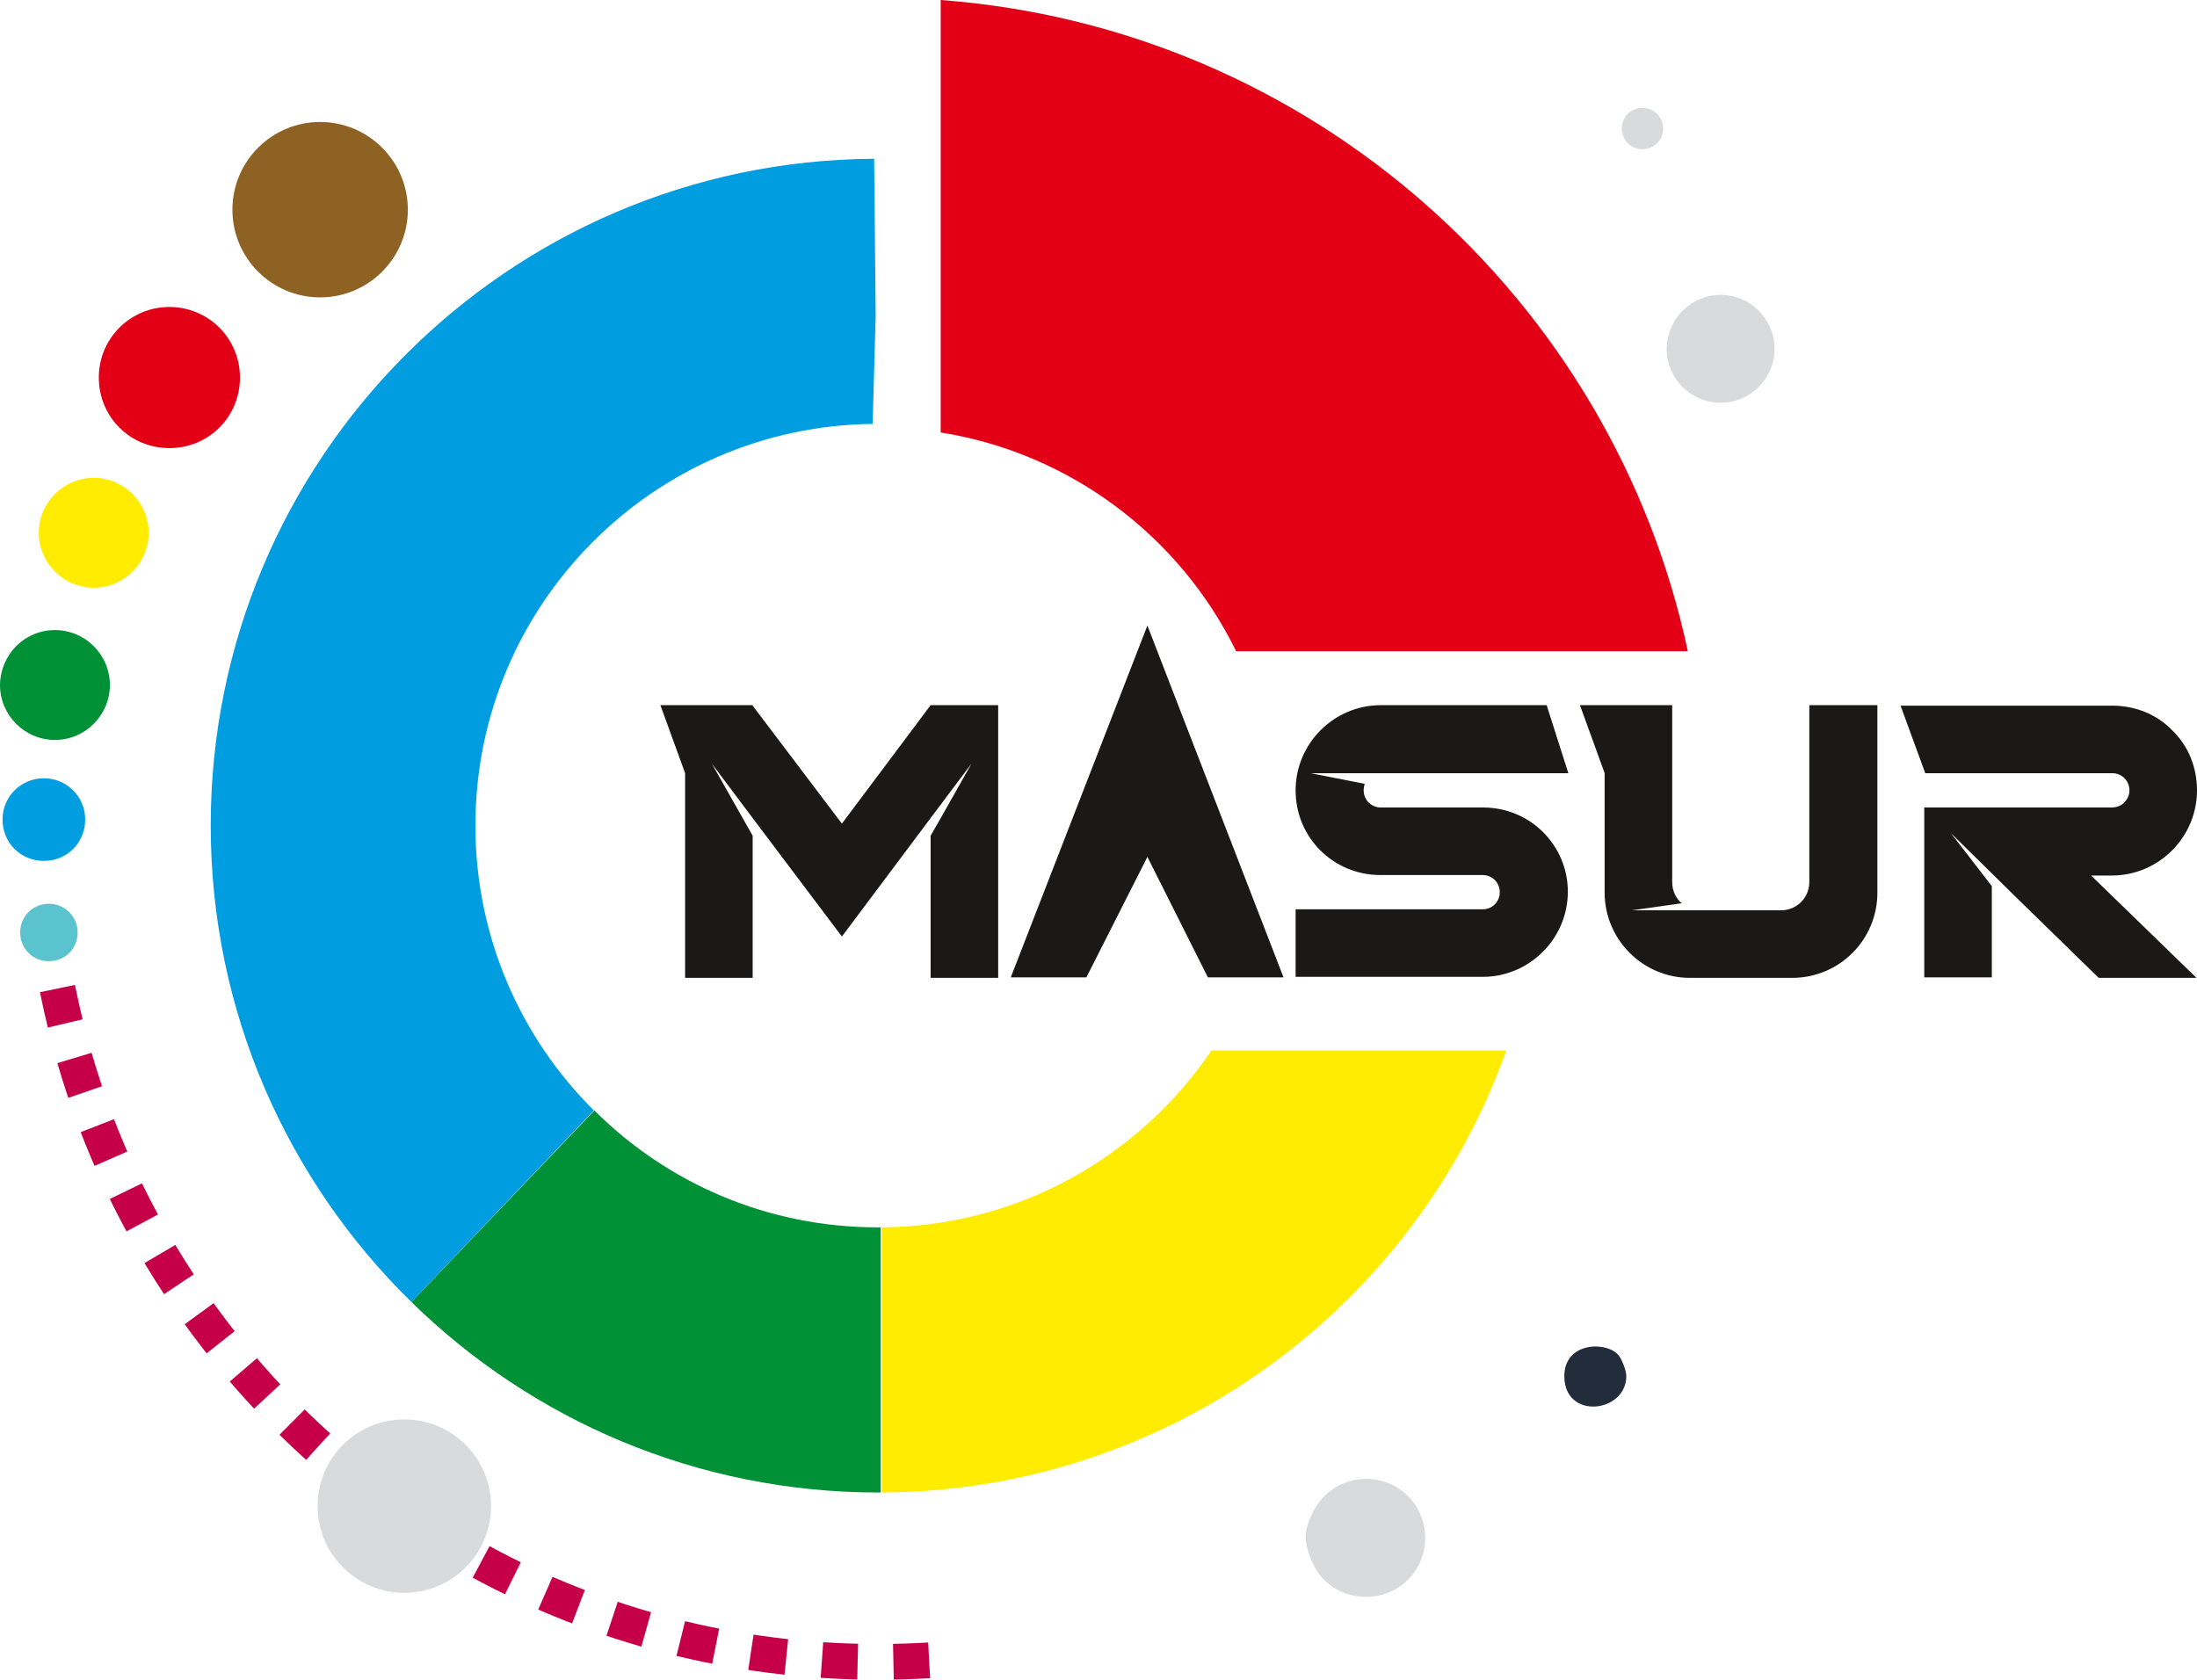 <?xml version="1.0" encoding="UTF-8"?>
<svg id="Capa_2" data-name="Capa 2" xmlns="http://www.w3.org/2000/svg" viewBox="0 0 435.8 333.24">
  <g id="svg41">
    <g id="Layer1000">
      <path id="path2" d="m259,305c0,2.5,1.8,6.4,3.1,7.8,9.3,10.5,27.5-2.9,16.7-15.3-8.2-9.3-19.8.1-19.8,7.5Z" style="fill: #d8d6d5; fill-rule: evenodd; stroke-width: 0px;"/>
      <path id="path4" d="m310.3,273c0,8.8,12.3,7.3,12.3,0,0-1.1-.9-3.4-1.6-4.2-2.5-2.8-10.7-2.5-10.7,4.2h0Z" style="fill: #232c3b; fill-rule: evenodd; stroke-width: 0px;"/>
      <path id="path8" d="m184.6,139.9h0l-17.6,23.5-17.7-23.4v-.1h-18.3l4.9,13.5v40.6h13.4v-28.2c-2.1-3.7-7.7-13.6-8.1-14.3l8.1,10.8,17.7,23.5,17.6-23.5,8.1-10.8c-.4.7-6,10.7-8.1,14.3v28.2h13.4v-54.1h-13.4Zm43-15.8h0l-27.1,69.8h15l12.1-23.9,12,23.9h15l-27-69.8Zm78.5,41c-3-3-7.2-4.9-11.9-4.9h-20.3c-1.9,0-3.4-1.5-3.4-3.4,0-.5.1-.9.2-1.3l-10.7-2.1h51.1l-4.3-13.5h-32.9c-9.3,0-16.9,7.6-16.9,16.9,0,4.6,1.8,8.8,4.9,11.9,3,3,7.2,4.9,11.9,4.9h20.3c1.9,0,3.4,1.5,3.4,3.4s-1.5,3.4-3.4,3.4h-37.1v13.4h37.1c9.3,0,16.9-7.6,16.9-16.9,0-4.5-1.8-8.7-4.9-11.8h0Zm66.2-25.2h-13.4v35.1c0,3.1-2.5,5.6-5.6,5.6h-29.6l9.9-1.4c-1.2-1-1.9-2.5-1.9-4.2v-35.1h-18.3l4.9,13.5v23.7c0,9.3,7.6,16.9,16.9,16.9h20.3c9.4,0,16.9-7.6,16.9-16.9v-37.2h-.1Zm42.5,33.8h4.1c9.3,0,16.9-7.6,16.9-16.9,0-4.7-1.8-8.9-4.9-11.9-3-3.1-7.2-4.9-11.9-4.9h-42l4.9,13.4h37.1c1.9,0,3.4,1.5,3.4,3.4,0,1-.4,1.7-1,2.4-.6.6-1.5,1-2.5,1h-37.2v33.7h13.4v-18.1l-8.1-10.5,12.8,12.6,16.5,16.1h19.4l-20.9-20.3Z" style="fill: #1b1918; fill-rule: evenodd; stroke-width: 0px;"/>
      <path id="path10" d="m63.5,24.2c9.6,0,17.4,7.8,17.4,17.4s-7.8,17.4-17.4,17.4-17.4-7.8-17.4-17.4,7.8-17.4,17.4-17.4Z" style="fill: #8e6223; fill-rule: evenodd; stroke-width: 0px;"/>
      <path id="path12" d="m33.6,60.9c7.7,0,14,6.2,14,14s-6.2,14-14,14-14-6.2-14-14,6.3-14,14-14Z" style="fill: #e30016; fill-rule: evenodd; stroke-width: 0px;"/>
      <path id="path14" d="m10.9,125c6,0,10.9,4.9,10.9,10.9s-4.9,10.9-10.9,10.9-10.9-4.9-10.9-10.9c.1-6.1,4.9-10.9,10.9-10.9Z" style="fill: #009035; fill-rule: evenodd; stroke-width: 0px;"/>
      <path id="path16" d="m8.7,154.4c4.5,0,8.2,3.6,8.2,8.2s-3.6,8.2-8.2,8.2-8.2-3.6-8.2-8.2,3.7-8.2,8.2-8.2Z" style="fill: #009ee0; fill-rule: evenodd; stroke-width: 0px;"/>
      <path id="path18" d="m9.7,179.3c3.1,0,5.7,2.5,5.7,5.7s-2.5,5.7-5.7,5.7-5.7-2.5-5.7-5.7,2.5-5.7,5.7-5.7Z" style="fill: #5bc3cd; fill-rule: evenodd; stroke-width: 0px;"/>
      <path id="path20" d="m184.3,329.4c-3.4.2-6.7.3-10.2.3-28.5,0-55.4-7.2-78.8-19.9m-32.2-22.8c-25.9-23.4-44.4-54.9-51.6-90.4-.5-2.3-.9-4.5-1.2-6.8" style="fill: none; stroke: #c60048; stroke-dasharray: 0 0 0 0 7.09 7.09 7.09 7.09; stroke-width: 7.09px;"/>
      <path id="path22" d="m18.6,94.8c6,0,10.9,4.9,10.9,10.9s-4.9,10.9-10.9,10.9-10.9-4.9-10.9-10.9,4.9-10.9,10.9-10.9Z" style="fill: #ffec00; fill-rule: evenodd; stroke-width: 0px;"/>
      <path id="path24" d="m80.2,281.6c9.5,0,17.2,7.7,17.2,17.2s-7.7,17.2-17.2,17.2-17.2-7.7-17.2-17.2,7.7-17.2,17.2-17.2Z" style="fill: #d9dadb; fill-rule: evenodd; stroke-width: 0px;"/>
      <path id="path26" d="m271,293.4c6.5,0,11.7,5.2,11.7,11.7s-5.2,11.7-11.7,11.7-11.7-5.2-11.7-11.7c0-6.5,5.2-11.7,11.7-11.7Z" style="fill: #d9dadb; fill-rule: evenodd; stroke-width: 0px;"/>
      <path id="path28" d="m341.3,58.5c5.9,0,10.7,4.8,10.7,10.7s-4.8,10.7-10.7,10.7-10.7-4.8-10.7-10.7c.1-5.9,4.8-10.7,10.7-10.7Z" style="fill: #d9dadb; fill-rule: evenodd; stroke-width: 0px;"/>
      <path id="path30" d="m325.8,21.4c2.3,0,4.1,1.8,4.1,4.1s-1.8,4.1-4.1,4.1-4.1-1.8-4.1-4.1,1.8-4.1,4.1-4.1h0Z" style="fill: #d9dadb; fill-rule: evenodd; stroke-width: 0px;"/>
      <path id="path32" d="m174.8,296.1h-.6c-36,0-68.7-14.4-92.6-37.8l36.3-38c14.4,14.4,34.3,23.2,56.2,23.2h.6v52.6h.1Z" style="fill: #009035; fill-rule: evenodd; stroke-width: 0px;"/>
      <path id="path34" d="m298.8,208.4c-18.2,50.9-66.8,87.4-123.9,87.7v-52.6c27.2-.2,51.2-14.1,65.4-35.1h58.5Z" style="fill: #ffec00; fill-rule: evenodd; stroke-width: 0px;"/>
      <path id="path36" d="m81.6,258.3c-24.5-24-39.8-57.5-39.8-94.5,0-72.8,58.9-131.9,131.6-132.3l.3,31.2-.6,21.4c-43.6.5-78.8,36-78.8,79.7,0,22.1,9,42.1,23.5,56.5l-36.2,38Z" style="fill: #009ee0; fill-rule: evenodd; stroke-width: 0px;"/>
      <path id="path38" d="m186.6,0c73.3,5.5,133.2,59,148.2,129.2h-89.6c-11.1-22.7-32.8-39.3-58.6-43.4V0h0Z" style="fill: #e30016; fill-rule: evenodd; stroke-width: 0px;"/>
    </g>
  </g>
</svg>